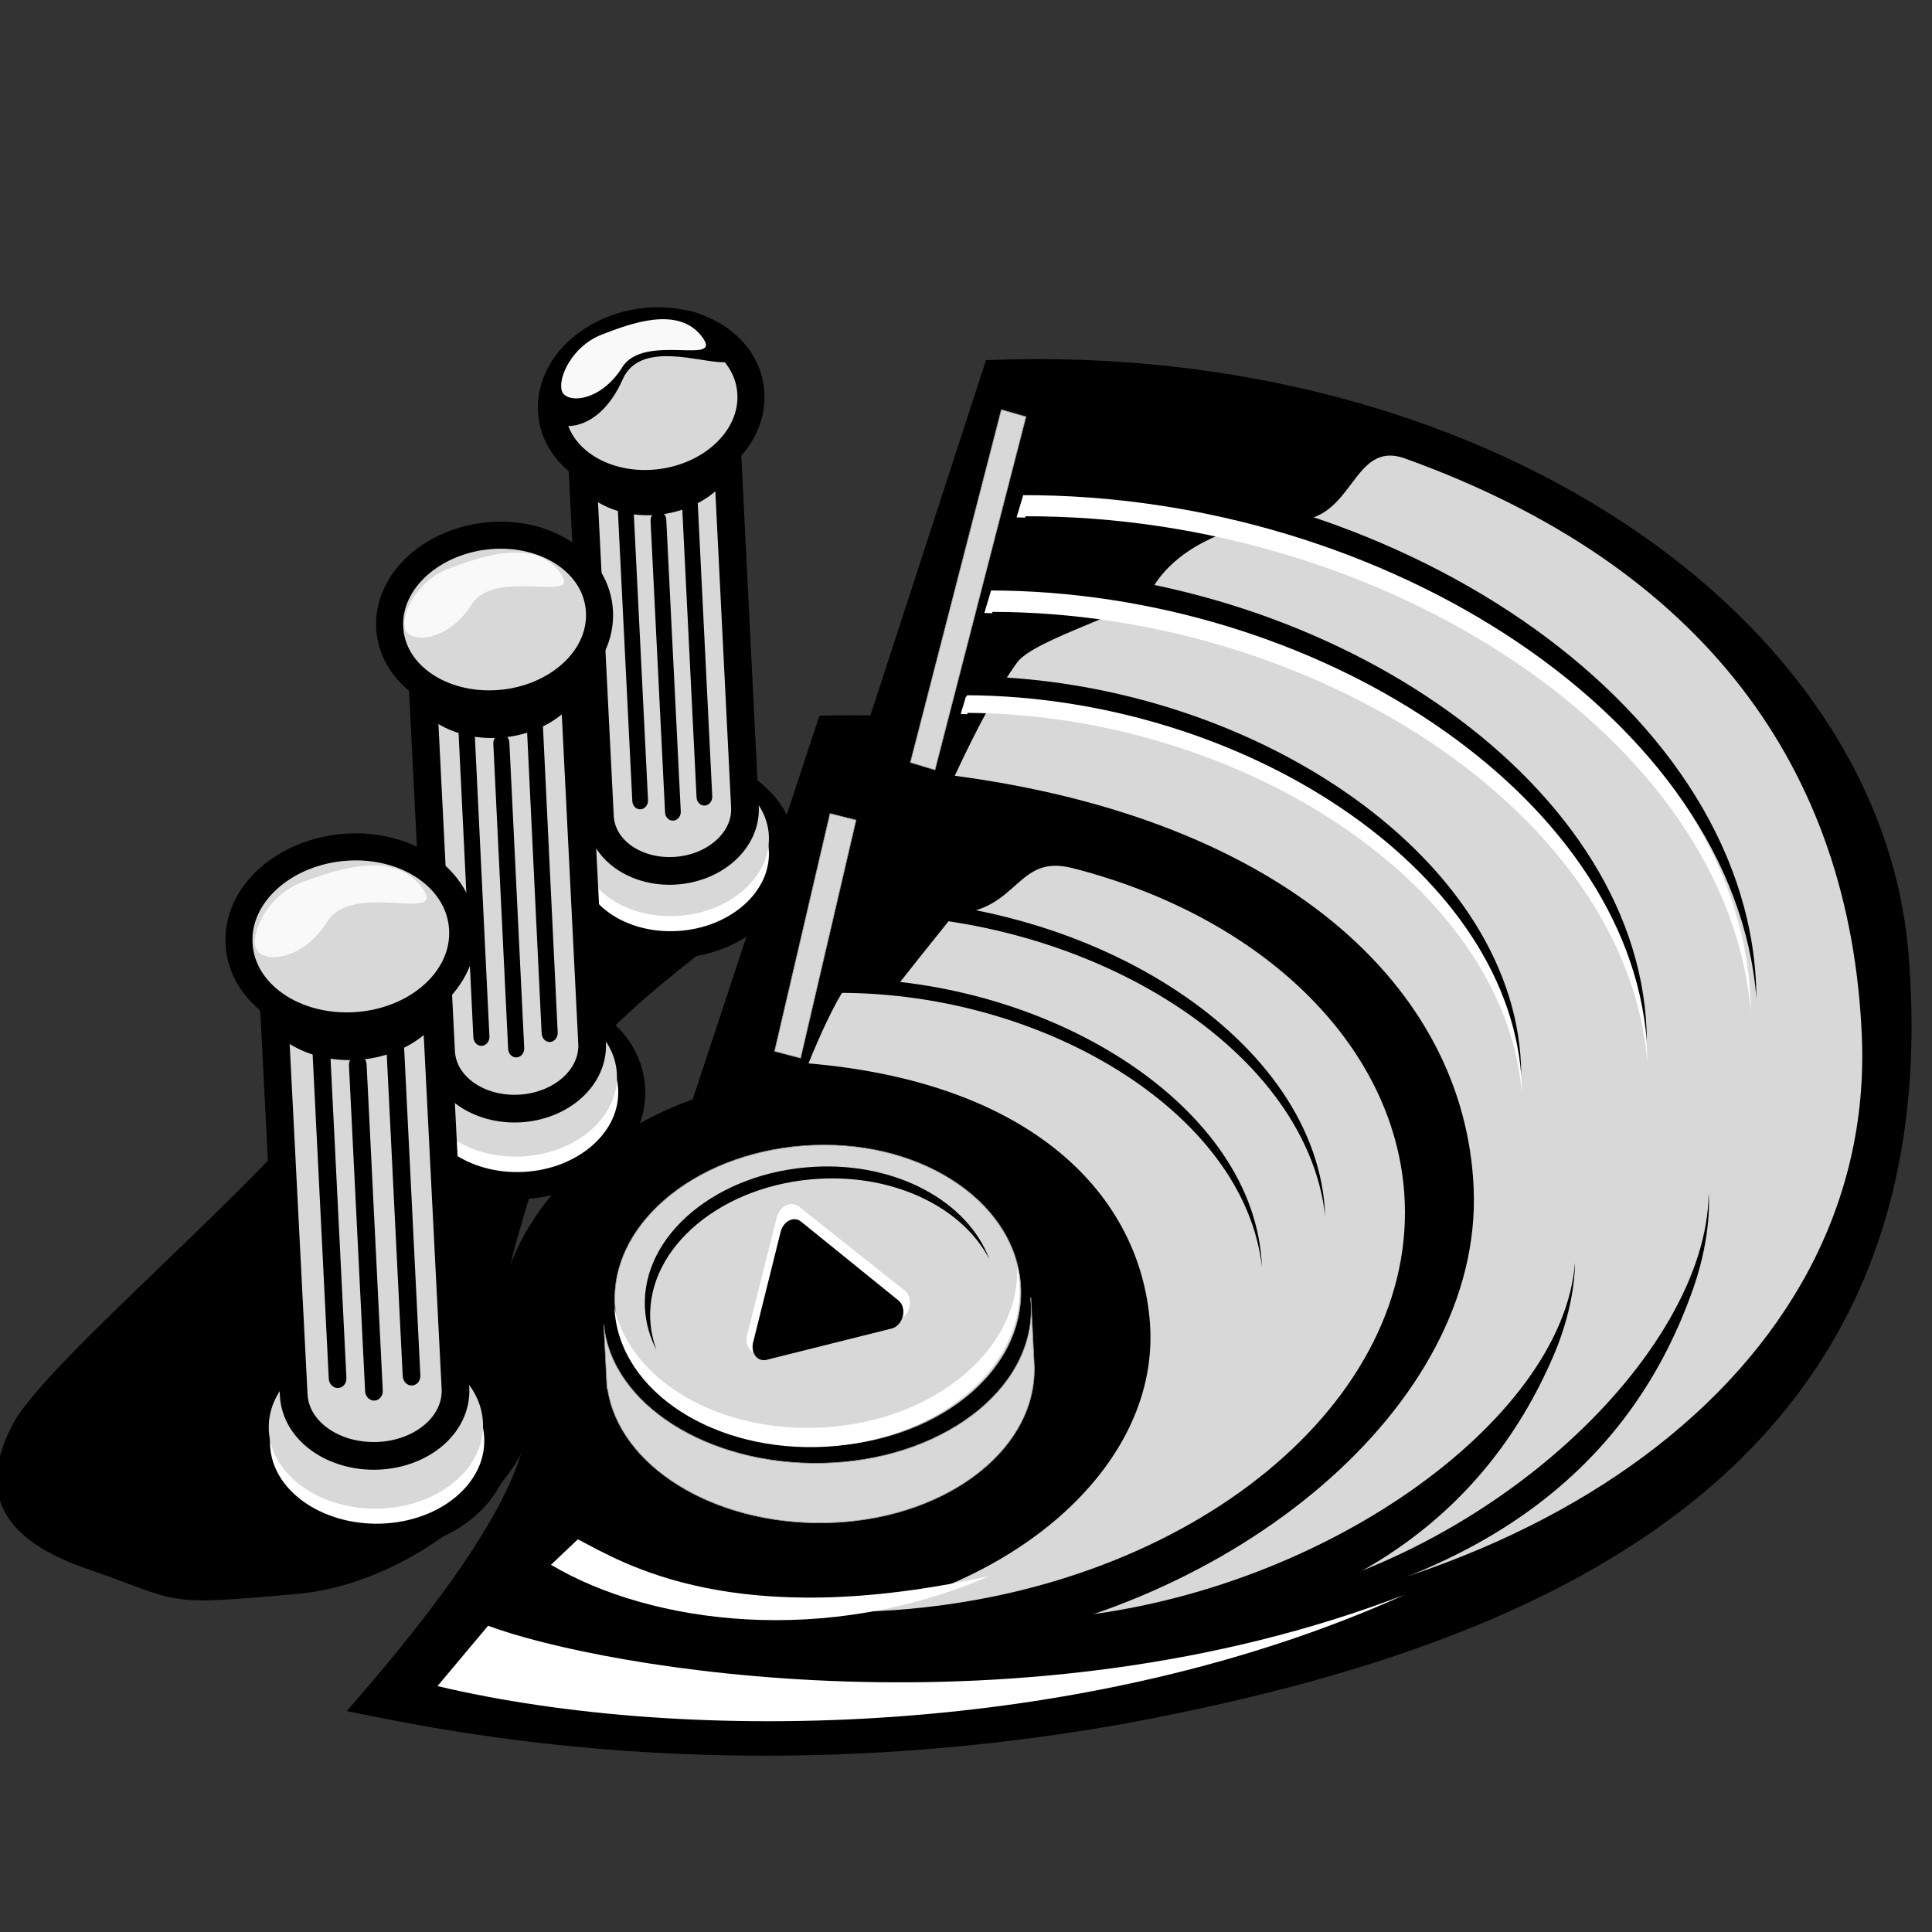 <?xml version="1.0" encoding="UTF-8"?>
<svg width="1500px" height="1500px" viewBox="0 0 1500 1500" version="1.1" xmlns="http://www.w3.org/2000/svg" xmlns:xlink="http://www.w3.org/1999/xlink">
    <rect x="0" y="0" width="1500" height="1500" fill="#333333" stroke="none"/>
    <!-- Generator: Sketch 53.2 (72643) - https://sketchapp.com -->
    <title>Artboard</title>
    <desc>Created with Sketch.</desc>
    <g id="Artboard" stroke="none" stroke-width="1" fill="none" fill-rule="evenodd">
        <g id="Group" transform="translate(0, 241)">
            <path d="M567,478.183 C485.278,538.757 439.921,583.955 430.931,614.201 C391.456,746.459 368.839,797.708 404.225,838.128 C438.69,877.679 336.48,984.578 230.348,994.047 C124.216,1003.482 143.449,1000.648 69.094,974.936 C3.662,952.565 -15.373,917.796 12.314,865.602 C37.946,817.081 220.372,666.071 257.965,604.423 C321.435,499.567 343.215,436.452 448.742,375.536 C505.546,342.437 496.908,365.958 544.497,368.091 L567,478.183 Z" id="Path-Copy-11" stroke="#000000" stroke-width="5" fill="#000000"></path>
            <g id="Group-3" transform="translate(421, 0)">
                <path d="M106.206,492.289 C60.397,495.183 20.822,467.94 18.904,429.913 C16.995,392.043 53.358,359.87 99.048,356.629 C144.893,353.386 184.514,380.686 186.429,419.046 C188.336,457.231 151.94,489.408 106.206,492.289 Z" id="Oval-Copy-25" stroke="#000000" stroke-width="21" fill="#FFFFFF"></path>
                <path d="M105.545,470.096 C146.014,467.518 177.532,439.635 175.942,407.808 C174.353,375.976 140.258,352.506 99.789,355.399 C59.32,358.3 27.801,386.212 29.391,417.73 C30.98,449.243 65.075,472.684 105.545,470.096 Z" id="Oval-Copy-26" fill="#D8D8D8"></path>
                <path d="M44.745,392.387 L28.834,75.538 L141.398,65.367 L141.955,76.545 L157.352,385.124 C157.354,385.153 157.355,385.172 157.361,385.288 C157.364,385.358 157.364,385.358 157.369,385.444 L157.369,385.444 C158.667,411.454 134.061,432.978 103.549,435.024 C72.925,437.08 46.076,418.936 44.766,392.852 C44.758,392.697 44.751,392.542 44.745,392.387 Z" id="Path" stroke="#000000" stroke-width="21.5" fill="#D8D8D8" stroke-linecap="round" stroke-linejoin="round"></path>
                <path d="M89.152,158.725 C126.114,155.582 154.905,129.501 153.459,100.46 C152.013,71.416 120.877,50.624 83.915,54.029 C46.953,57.442 18.162,83.548 19.608,112.329 C21.054,141.107 52.19,161.874 89.152,158.725 Z" id="Oval-Copy-21" fill="#000000"></path>
                <path d="M88.11,134.042 C45.739,137.748 8.945,113.292 7.165,77.882 C5.406,42.872 38.885,12.449 80.973,8.468 C123.376,4.465 160.213,28.971 161.99,64.661 C163.748,99.937 130.239,130.365 88.11,134.042 Z" id="Oval-Copy-17" stroke="#000000" stroke-width="21" fill="#D8D8D8"></path>
                <path d="M62.394,53.648 C82.085,8.973 171.326,66.774 143.182,22.157 C115.037,-22.302 74.49,11.947 44.744,23.573 C14.999,35.167 -4.613,59.27 0.94,77.446 C6.493,95.632 42.703,98.191 62.394,53.648 Z" id="Oval-Copy-27" fill="#000000"></path>
                <path d="M114.304,143.45 C117.67,143.159 120.547,145.932 120.731,149.645 L131.991,377.271 C132.174,380.981 129.595,384.179 126.229,384.415 C122.864,384.652 119.986,381.839 119.803,378.133 L108.543,150.696 C108.359,146.986 110.939,143.742 114.304,143.45 Z" id="Rectangle" fill="#000000"></path>
                <path d="M89.86,156.134 C93.225,155.845 96.103,158.609 96.286,162.306 L107.546,389.012 C107.73,392.706 105.15,395.89 101.785,396.124 C98.419,396.358 95.542,393.555 95.358,389.864 L84.098,163.348 C83.915,159.653 86.494,156.423 89.86,156.134 Z" id="Rectangle-Copy-8" fill="#000000"></path>
                <path d="M64.438,147.353 C67.803,147.061 70.68,149.822 70.864,153.519 L82.124,380.224 C82.308,383.918 79.728,387.105 76.362,387.342 C72.997,387.579 70.12,384.779 69.936,381.088 L58.676,154.573 C58.492,150.878 61.072,147.646 64.438,147.353 Z" id="Rectangle-Copy-9" fill="#000000"></path>
                <path d="M62.094,44.169 C79.176,16.814 142.196,43.94 123.771,20.094 C105.345,-3.693 68.641,10.023 45.933,18.908 C23.224,27.776 12.07,52.217 15.178,62.391 C18.286,72.568 45.013,71.458 62.094,44.169 Z" id="Oval-Copy-29" fill="#F9F9F9"></path>
            </g>
            <path d="M407.035,679.356 C359.515,681.784 318.555,653.112 316.573,613.787 C314.594,574.501 352.398,541.51 399.88,538.691 C447.439,535.878 488.448,564.612 490.427,604.307 C492.404,643.943 454.564,676.937 407.035,679.356 Z" id="Oval-Copy-25" stroke="#000000" stroke-width="21" fill="#FFFFFF"></path>
            <path d="M405.5,656.866 C447.717,654.684 480.597,625.993 478.94,592.77 C477.283,559.542 441.717,534.647 399.5,537.177 C357.283,539.717 324.403,568.44 326.06,601.319 C327.717,634.193 363.283,659.057 405.5,656.866 Z" id="Oval-Copy-26" fill="#D8D8D8"></path>
            <path d="M342.43,574.929 L325.738,243.742 L442.959,234.405 L443.513,245.463 L459.683,568.486 C459.684,568.517 459.685,568.539 459.692,568.661 C459.696,568.734 459.696,568.734 459.7,568.823 L459.7,568.823 C461.052,595.817 435.354,617.889 403.516,619.637 C371.654,621.392 343.809,602.34 342.451,575.413 C342.443,575.251 342.436,575.09 342.43,574.929 Z" id="Path" stroke="#000000" stroke-width="21.5" fill="#D8D8D8" stroke-linecap="round" stroke-linejoin="round"></path>
            <path d="M388.774,331.747 C427.955,328.876 458.477,301.94 456.945,271.573 C455.413,241.202 422.408,219.138 383.226,222.302 C344.045,225.474 313.523,252.437 315.055,282.515 C316.587,312.589 349.592,334.626 388.774,331.747 Z" id="Oval-Copy-21" fill="#000000"></path>
            <path d="M387.567,305.201 C343.034,308.578 304.438,282.902 302.569,246.219 C300.714,209.818 336.023,178.551 380.356,174.856 C424.924,171.151 463.565,196.881 465.431,233.876 C467.283,270.572 431.944,301.843 387.567,305.201 Z" id="Oval-Copy-17" stroke="#000000" stroke-width="21" fill="#D8D8D8"></path>
            <path d="M414.904,315.017 C418.348,314.749 421.291,317.694 421.479,321.595 L432.991,560.561 C433.178,564.458 430.539,567.784 427.096,567.99 C423.652,568.196 420.709,565.207 420.521,561.314 L409.009,322.56 C408.822,318.662 411.461,315.285 414.904,315.017 Z" id="Rectangle" fill="#000000"></path>
            <path d="M388.904,329.017 C392.348,328.752 395.291,331.675 395.479,335.545 L406.991,572.623 C407.178,576.489 404.539,579.787 401.096,579.99 C397.652,580.193 394.709,577.227 394.521,573.364 L383.009,336.497 C382.822,332.63 385.461,329.281 388.904,329.017 Z" id="Rectangle-Copy-8" fill="#000000"></path>
            <path d="M361.904,320.017 C365.348,319.749 368.291,322.669 368.479,326.539 L379.991,563.616 C380.178,567.482 377.539,570.783 374.096,570.99 C370.652,571.196 367.709,568.233 367.521,564.37 L356.009,327.504 C355.822,323.637 358.461,320.285 361.904,320.017 Z" id="Rectangle-Copy-9" fill="#000000"></path>
            <path d="M366.299,228.239 C385.087,198.674 454.681,229.209 434.299,202.92 C413.918,176.702 373.449,191.112 348.412,200.461 C323.375,209.787 311.121,236.255 314.573,247.389 C318.024,258.526 347.512,257.726 366.299,228.239 Z" id="Oval-Copy-28" fill="#F9F9F9"></path>
            <g id="Group-4" transform="translate(196, 427)">
                <path d="M100.397,525.433 C49.273,527.132 5.315,496.259 3.2,454.814 C1.077,413.225 41.923,378.987 93.133,376.831 C144.298,374.688 188.31,405.631 190.422,447.506 C192.542,489.503 151.657,523.741 100.397,525.433 Z" id="Oval-Copy-25" stroke="#000000" stroke-width="21" fill="#FFFFFF"></path>
                <path d="M99.076,503.231 C144.985,501.677 180.751,471.7 178.963,436.26 C177.174,400.815 138.508,373.659 92.6,375.621 C46.691,377.593 10.924,407.608 12.713,442.646 C14.501,477.678 53.167,504.796 99.076,503.231 Z" id="Oval-Copy-26" fill="#D8D8D8"></path>
                <path d="M32.005,414.459 L14.021,61.96 L139.598,53.927 L140.149,64.807 L157.597,409.328 C157.599,409.364 157.6,409.389 157.607,409.52 C157.611,409.598 157.611,409.598 157.616,409.693 L157.616,409.692 C159.061,438.189 131.402,461.014 97.221,462.293 C63.142,463.573 33.469,443.193 32.028,414.971 C32.02,414.8 32.012,414.63 32.005,414.459 Z" id="Path" stroke="#000000" stroke-width="21.5" fill="#D8D8D8" stroke-linecap="round" stroke-linejoin="round"></path>
                <path d="M81.286,154.912 C123.436,152.451 156.28,123.997 154.644,91.345 C153.008,58.689 117.513,34.48 75.363,37.286 C33.212,40.101 0.369,68.587 2.004,100.898 C3.64,133.205 39.136,157.382 81.286,154.912 Z" id="Oval-Copy-21" fill="#000000"></path>
                <path d="M79.981,128.312 C32.522,131.217 -8.461,103.409 -10.428,64.566 C-12.388,25.861 25.339,-6.949 72.692,-10.236 C120.188,-13.522 161.221,14.347 163.185,53.556 C165.142,92.607 127.381,125.42 79.981,128.312 Z" id="Oval-Copy-17" stroke="#000000" stroke-width="21" fill="#D8D8D8"></path>
                <path d="M58.168,47.475 C78.39,15.376 153.15,49.836 131.274,20.742 C109.398,-8.269 65.891,6.929 38.974,16.803 C12.057,26.651 -1.14,55.443 2.557,67.679 C6.254,79.919 37.945,79.479 58.168,47.475 Z" id="Oval-Copy-27" fill="#F9F9F9"></path>
                <path d="M110.595,139.491 C114.378,139.263 117.613,142.457 117.819,146.624 L130.368,399.884 C130.574,404.047 127.675,407.547 123.891,407.703 C120.108,407.859 116.874,404.615 116.667,400.456 L104.118,147.441 C103.912,143.278 106.812,139.718 110.595,139.491 Z" id="Rectangle" fill="#000000"></path>
                <path d="M81.406,151.195 C85.189,150.969 88.424,154.165 88.63,158.332 L101.179,411.593 C101.385,415.755 98.485,419.254 94.702,419.408 C90.919,419.561 87.685,416.315 87.478,412.157 L74.929,159.142 C74.723,154.979 77.623,151.421 81.406,151.195 Z" id="Rectangle-Copy-8" fill="#000000"></path>
                <path d="M53.19,142.417 C56.973,142.188 60.207,145.368 60.414,149.52 L72.963,401.86 C73.169,406.007 70.269,409.496 66.486,409.654 C62.703,409.811 59.468,406.58 59.262,402.437 L46.713,150.342 C46.507,146.194 49.406,142.646 53.19,142.417 Z" id="Rectangle-Copy-9" fill="#000000"></path>
            </g>
            <g id="Group-2" transform="translate(886.188, 586.854) rotate(2) translate(-886.188, -586.854) translate(291.688, 42.854)">
                <path d="M364.776,959.064 C501.026,949.649 604.266,851.517 595.369,739.881 C586.473,628.245 468.808,548.281 332.558,561.278 C196.309,574.274 93.068,672.405 101.965,780.46 C110.861,888.516 228.526,968.479 364.776,959.064 Z" id="Oval-Copy" fill="#000000"></path>
                <path d="M456.701,2.672 C838.542,-25.695 1153.334,175.411 1184.127,435.855 C1232.282,843.851 905.908,983.393 602.099,1051.334 C298.291,1117.358 68.311,1075.222 -7.57502956e-14,1064.09 C69.309,978.922 110.811,913.164 124.507,867.355 C140.608,813.367 210.931,714.177 234.236,635.204 L337.083,283.104 C350.369,282.321 363.55,281.828 376.613,281.618 L456.701,2.672 Z" id="Path-Copy-3" stroke="#000000" stroke-width="5" fill="#000000"></path>
                <path d="M698.772,116.384 C744.986,114.724 741.029,51.899 782.633,65.268 C1017.095,140.604 1136.776,293.901 1152.692,501.338 C1172.778,763.131 910.116,961.706 562.419,984.846 C538.051,986.467 484.554,1001.142 460.751,1000.778 C680.025,964.267 868.84,798.724 855.597,629.472 C843.43,473.969 698.015,348.61 441.808,323.639 C458.825,283.412 473.951,253.511 487.187,233.985 C500.049,214.977 581.399,190.182 588.972,174.902 C606.167,140.147 652.557,118.067 698.772,116.384 Z" id="Path-Copy-4" fill="#D8D8D8"></path>
                <path d="M489.411,121.433 C487.205,121.422 484.991,121.429 482.77,121.455 L488.13,100.963 C771.465,90.101 1048.585,259.443 1065.354,476.225 C1065.625,479.733 1065.839,483.237 1065.995,486.736 C1041.938,274.473 768.828,110.026 489.685,120.383 L489.411,121.433 Z" id="Path-Copy-5" fill="#FFFFFF"></path>
                <path d="M460.338,196.526 L465.215,177.88 C721.056,169.176 971.281,322.791 986.418,518.228 C986.663,521.391 986.855,524.55 986.996,527.704 C965.279,336.322 718.674,187.152 466.619,195.445 L466.336,196.528 C464.344,196.51 462.345,196.51 460.338,196.526 Z" id="Path-Copy-6" fill="#FFFFFF"></path>
                <path d="M444.733,275.531 L448.901,259.684 C665.404,253.361 877.15,383.084 889.953,547.065 C890.16,549.719 890.323,552.37 890.442,555.016 C872.07,394.423 663.388,268.465 450.089,274.493 L449.81,275.551 C448.124,275.53 446.432,275.523 444.733,275.531 Z" id="Path-Copy-8" fill="#FFFFFF"></path>
                <path d="M443.758,261.876 L447.93,246.045 C664.447,239.499 876.193,368.767 888.979,532.448 C889.185,535.097 889.348,537.743 889.467,540.385 C871.111,380.092 662.429,254.578 449.116,260.825 L448.835,261.893 C447.149,261.873 445.456,261.868 443.758,261.876 Z" id="Path" fill="#000000"></path>
                <path d="M542.464,974.709 C747.17,950.735 931.538,807.109 936.161,684.747 C936.377,686.863 937.683,716.904 922.409,756.614 C872.067,886.869 760.093,976.442 552.312,1000.617 L398.895,1008.588 C400.519,1008.363 517.176,983.141 519.532,977.699 L542.464,974.709 Z" id="Path" fill="#000000"></path>
                <path d="M675.077,962.513 C877.103,922.806 1041.309,750.548 1038.064,627.197 C1038.416,629.306 1041.642,659.386 1028.984,700.499 C987.267,835.445 881.685,934.3 676.624,974.448 L670.026,963.115 C671.626,962.767 673.218,962.409 674.802,962.041 L675.077,962.513 Z" id="Path-Copy-7" fill="#000000"></path>
                <path d="M457.412,179.934 L462.291,161.325 C719.11,152.281 970.272,305.859 985.441,501.629 C985.687,504.798 985.88,507.962 986.021,511.122 C964.245,319.421 716.717,170.291 463.698,178.918 L463.434,179.924 C461.434,179.911 459.427,179.914 457.412,179.934 Z" id="Path" fill="#000000"></path>
                <path d="M478.869,105.667 L484.423,84.422 C771.517,73.039 1052.289,244.48 1069.248,464.369 C1069.523,467.928 1069.738,471.482 1069.896,475.031 C1045.552,259.734 768.842,93.251 485.996,104.111 L485.601,105.624 C483.365,105.62 481.121,105.634 478.869,105.667 Z" id="Path" fill="#000000"></path>
                <path d="M444.074,428.269 C493.462,425.2 489.961,379.668 536.22,389.645 C686.356,422.623 791.701,518.99 804.331,634.609 C822.124,797.583 649.451,950.158 418.654,975.052 C402.116,976.825 385.728,977.913 369.548,978.35 C514.287,948.662 617.277,848.849 605.569,743.021 C594.841,646.09 509.442,561.007 332.575,553.113 C343.254,523.705 352.729,502.242 361.001,488.749 C362.968,485.538 399.523,488.459 402.3,484.612 C408.161,476.489 422.086,457.728 444.074,428.269 Z" id="Path" stroke="#000000" stroke-width="5" fill="#D8D8D8"></path>
                <path d="M356.957,435.751 L360.136,422.174 C543.157,411.331 725.603,513.204 740.605,648.9 C740.848,651.096 741.054,653.292 741.222,655.485 C721.595,522.755 541.841,423.928 361.528,434.467 L361.252,435.645 C359.825,435.669 358.393,435.704 356.957,435.751 Z" id="Path" fill="#000000"></path>
                <path d="M346.229,496.995 L349.165,484.439 C514.501,475.253 679.319,567.874 692.876,690.502 C693.095,692.487 693.28,694.471 693.433,696.453 C675.699,576.492 513.312,486.64 350.422,495.572 L350.11,496.909 C348.82,496.927 347.527,496.955 346.229,496.995 Z" id="Path" fill="#000000"></path>
                <path d="M346.046,356.328 L309.46,542.291 L329.832,546.912 L366.417,360.733 L346.046,356.328 Z" id="Rectangle" stroke="#979797" stroke-width="0.5" fill="#D8D8D8"></path>
                <path d="M468.037,38.346 L406.993,314.54 L426.307,319.631 L487.35,43.149 L468.037,38.346 Z" id="Rectangle-Copy-10" stroke="#979797" stroke-width="0.5" fill="#D8D8D8"></path>
                <path d="M102.651,1001.675 C192.924,1030.031 520.817,1070.213 811.913,940.443 C570.422,1065.154 261.89,1086.301 65.87,1050.514 L102.651,1001.675 Z" id="Path-Copy-9" fill="#FFFFFF" transform="translate(438.891, 1003.302) rotate(1) translate(-438.891, -1003.302) "></path>
                <path d="M168.509,960.428 C206.786,968.82 304.034,999.214 484.596,905.205 C376.717,991.04 241.039,1009.578 153.465,984.938 L168.509,960.428 Z" id="Path-Copy-10" fill="#FFFFFF" transform="translate(319.03, 950.093) rotate(13) translate(-319.03, -950.093) "></path>
                <path d="M184.33,758.938 C192.431,820.375 268.416,865.521 357.475,860.621 C449.052,855.599 519.774,798.493 515.437,733.046 C515.296,730.916 515.077,728.803 514.782,726.71 L515.021,726.691 L519.831,783.607 L519.642,783.622 C520.923,847.435 451.229,902.158 361.516,906.818 C274.431,911.357 199.842,868.042 189.001,808.631 L188.62,808.66 L184.33,758.938 Z" id="Path" stroke="#979797" stroke-width="0.5" fill="#D8D8D8"></path>
                <path d="M357.076,847.269 C270.185,852.36 196.417,804.858 192.311,741.145 C188.206,677.424 255.317,620.541 342.208,614.119 C429.1,607.715 502.868,655.278 506.973,720.331 C511.079,785.375 443.968,842.196 357.076,847.269 Z" id="Oval-Copy-18" stroke="#979797" stroke-width="0.5" fill="#D8D8D8"></path>
                <path d="M358.067,832.816 C443.809,824.692 508.421,766.468 503.461,702.305 C504.541,706.594 505.31,710.988 505.749,715.475 C512.097,780.36 447.074,839.56 360.515,847.676 C273.957,855.775 198.641,810.8 192.293,747.246 C192.233,746.647 192.18,746.048 192.133,745.45 C206.664,802.027 277.495,840.435 358.067,832.816 Z" id="Path" fill="#FFFFFF"></path>
                <path d="M347.799,639.999 C272.753,646.726 215.652,697.66 220.26,753.764 C220.938,762.017 222.913,769.932 226.028,777.413 C220.317,767.363 216.759,756.362 215.8,744.685 C211.192,688.594 268.293,637.633 343.338,630.859 C407.345,625.082 463.732,653.875 481.795,697.935 C460.075,659.128 407.22,634.673 347.799,639.999 Z" id="Path" fill="#000000"></path>
                <path d="M412.024,747.693 L307.622,777.053 C301.761,778.693 296.381,774.566 295.606,767.835 C295.425,766.267 295.51,764.64 295.855,763.043 L315.675,671.193 C317.157,664.312 322.998,659.518 328.721,660.486 C330.055,660.712 331.309,661.246 332.416,662.058 L416.998,724.498 C421.747,728.024 422.741,735.774 419.219,741.803 C417.492,744.756 414.897,746.882 412.024,747.693 Z" id="Path" fill="#FFFFFF"></path>
                <path d="M407.86,754.239 L311.549,781.95 C306.142,783.498 301.184,779.615 300.474,773.277 C300.309,771.801 300.388,770.268 300.708,768.764 L319.057,682.267 C320.429,675.788 325.819,671.273 331.097,672.184 C332.327,672.396 333.483,672.898 334.503,673.662 L412.465,732.405 C416.842,735.721 417.753,743.014 414.5,748.691 C412.906,751.471 410.51,753.473 407.86,754.239 Z" id="Path" fill="#000000"></path>
            </g>
        </g>
    </g>
</svg>
